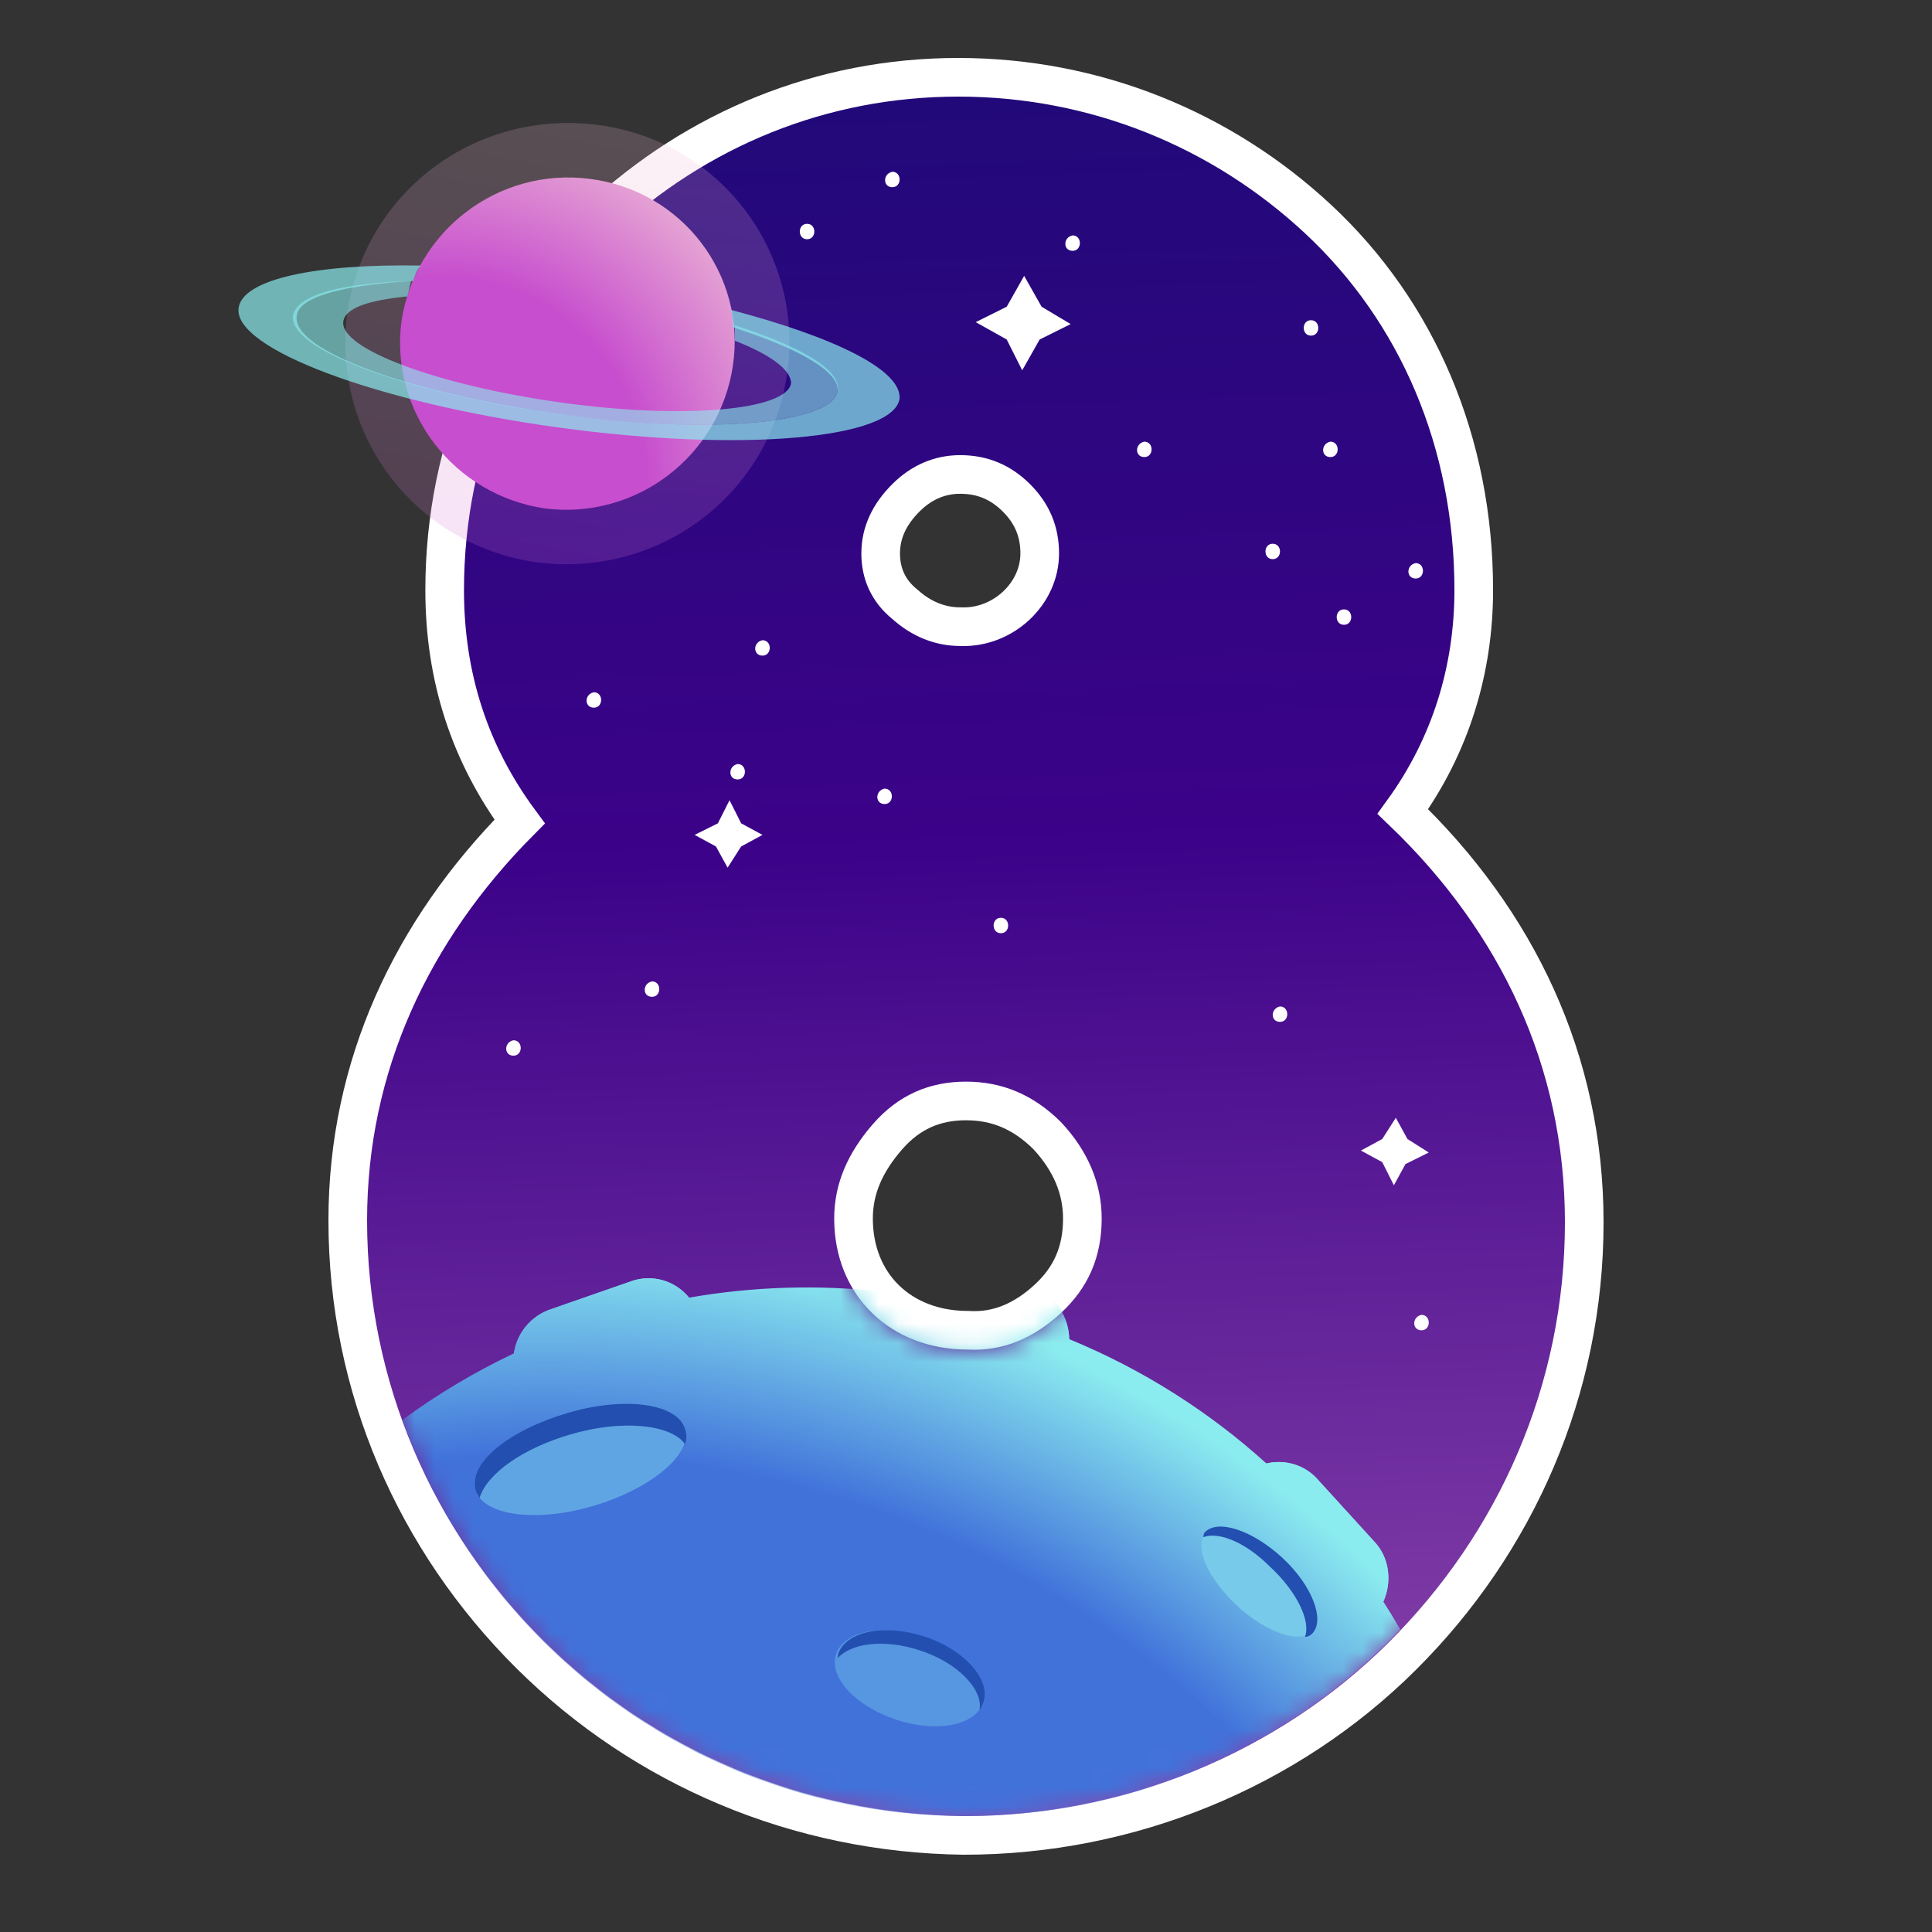 <svg width="100" height="100" viewBox="0 0 100 100" fill="none" xmlns="http://www.w3.org/2000/svg"><rect x="0" y="0" width="100" height="100" fill="#333333" stroke="none"/><path d="M31.059 11.353L31.051 11.36 31.043 11.368C26.038 16.242 23.016 22.984 23.016 30.543 23.016 35.046 24.312 39.023 26.897 42.524 21.299 48.167 18 55.177 18 63.169 18 71.829 21.526 79.763 27.424 85.629 33.327 91.5 41.301 94.897 49.888 95V95H49.9C58.488 95 66.668 91.605 72.576 85.729 78.474 79.863 82 71.929 82 63.269 82 54.884 78.508 47.666 72.611 42.004 75.087 38.59 76.281 34.65 76.281 30.543 76.281 22.897 73.368 16.142 68.239 11.353L68.239 11.353C63.242 6.694 56.68 4 49.599 4 42.514 4 36.052 6.697 31.059 11.353ZM50.156 68.856L50.128 68.854H50.1C46.615 68.854 44.178 66.484 44.178 63.069 44.178 61.565 44.756 60.194 45.938 58.837 47.049 57.563 48.378 56.985 50 56.985 51.617 56.985 52.971 57.562 54.199 58.778 55.442 60.108 56.023 61.562 56.023 63.069 56.023 64.792 55.433 66.12 54.237 67.224 52.989 68.377 51.638 68.938 50.156 68.856ZM46.855 31.294L46.837 31.278 46.819 31.264C45.964 30.568 45.583 29.663 45.583 28.647 45.583 27.568 46.038 26.614 46.893 25.764 47.718 24.943 48.672 24.558 49.699 24.558 50.837 24.558 51.788 24.951 52.605 25.764 53.423 26.577 53.816 27.52 53.816 28.647 53.816 30.738 51.915 32.517 49.736 32.437L49.717 32.436H49.699C48.665 32.436 47.693 32.045 46.855 31.294Z" fill="url(#paint0_linear)" stroke="white" stroke-width="2"/><mask id="mask0" mask-type="alpha" maskUnits="userSpaceOnUse" x="19" y="5" width="62" height="89"><path d="M28.13 84.92C22.411 79.233 19 71.55 19 63.169 19 55.187 22.411 48.203 28.23 42.615 25.421 39.123 24.016 35.132 24.016 30.543 24.016 23.259 26.926 16.773 31.741 12.084 36.557 7.594 42.777 5 49.599 5 56.421 5 62.741 7.594 67.557 12.084 72.472 16.674 75.281 23.159 75.281 30.543 75.281 34.733 73.977 38.724 71.269 42.117 77.388 47.704 81 54.888 81 63.269 81 71.65 77.589 79.333 71.871 85.02 66.152 90.707 58.227 94 49.9 94 41.573 93.9 33.848 90.608 28.13 84.92ZM54.916 67.959C56.32 66.661 57.023 65.065 57.023 63.069 57.023 61.273 56.32 59.577 54.916 58.081 53.511 56.684 51.906 55.985 50 55.985 48.094 55.985 46.489 56.684 45.184 58.181 43.88 59.677 43.178 61.273 43.178 63.069 43.178 67.061 46.087 69.854 50.1 69.854 51.906 69.954 53.511 69.256 54.916 67.959ZM54.816 28.647C54.816 27.25 54.314 26.053 53.311 25.055 52.307 24.057 51.104 23.558 49.699 23.558 48.395 23.558 47.191 24.057 46.188 25.055 45.184 26.053 44.583 27.25 44.583 28.647 44.583 29.944 45.084 31.141 46.188 32.039 47.191 32.937 48.395 33.436 49.699 33.436 52.408 33.536 54.816 31.341 54.816 28.647Z" fill="url(#paint1_linear)"/></mask><g mask="url(#mask0)"><path fill-rule="evenodd" clip-rule="evenodd" d="M53.913 15.876L55.417 16.774 53.812 17.572 52.909 19.168 52.107 17.572 50.502 16.674 52.107 15.876 53.01 14.279 53.913 15.876Z" fill="white"/><path fill-rule="evenodd" clip-rule="evenodd" d="M72.849 58.955L73.953 59.653 72.749 60.252 72.147 61.349 71.545 60.152 70.441 59.553 71.545 58.955 72.247 57.857 72.849 58.955Z" fill="white"/><path fill-rule="evenodd" clip-rule="evenodd" d="M38.362 42.615L39.466 43.214 38.362 43.813 37.66 44.91 37.058 43.813 35.955 43.214 37.158 42.615 37.76 41.418 38.362 42.615Z" fill="white"/><path d="M30.738 36.629C31.24 36.629 31.24 35.831 30.738 35.831 30.236 35.93 30.236 36.629 30.738 36.629Z" fill="white"/><path d="M68.861 23.658C69.363 23.658 69.363 22.86 68.861 22.86 68.359 22.96 68.359 23.658 68.861 23.658Z" fill="white"/><path d="M65.876 28.942C66.378 28.942 66.378 28.144 65.876 28.144 65.375 28.144 65.375 28.942 65.876 28.942Z" fill="white"/><path d="M46.188 9.689C46.689 9.689 46.689 8.891 46.188 8.891 45.686 8.991 45.686 9.689 46.188 9.689Z" fill="white"/><path d="M66.253 52.892C66.754 52.892 66.754 52.094 66.253 52.094 65.751 52.194 65.751 52.892 66.253 52.892Z" fill="white"/><path d="M33.748 51.595C34.249 51.595 34.249 50.797 33.748 50.797 33.246 50.897 33.246 51.595 33.748 51.595Z" fill="white"/><path d="M26.576 54.642C27.078 54.642 27.078 53.844 26.576 53.844 26.075 53.944 26.075 54.642 26.576 54.642Z" fill="white"/><path d="M55.518 12.982C56.019 12.982 56.019 12.184 55.518 12.184 55.016 12.284 55.016 12.982 55.518 12.982Z" fill="white"/><path d="M59.23 23.658C59.731 23.658 59.731 22.86 59.23 22.86 58.728 22.96 58.728 23.658 59.23 23.658Z" fill="white"/><path d="M51.806 48.303C52.307 48.303 52.307 47.505 51.806 47.505 51.304 47.505 51.304 48.303 51.806 48.303Z" fill="white"/><path d="M73.576 68.856C74.078 68.856 74.078 68.058 73.576 68.058 73.074 68.158 73.074 68.856 73.576 68.856Z" fill="white"/><path d="M39.466 33.935C39.968 33.935 39.968 33.137 39.466 33.137 38.964 33.236 38.964 33.935 39.466 33.935Z" fill="white"/><path d="M41.774 12.383C42.275 12.383 42.275 11.585 41.774 11.585 41.272 11.585 41.272 12.383 41.774 12.383Z" fill="white"/><path fill-rule="evenodd" clip-rule="evenodd" d="M50.903 88.113C50.502 89.311 48.495 89.71 46.389 89.011 44.282 88.313 42.877 86.816 43.278 85.619 43.68 84.421 45.686 84.022 47.793 84.721 50 85.419 51.304 87.016 50.903 88.113Z" fill="white"/><path fill-rule="evenodd" clip-rule="evenodd" d="M36.155 68.058L26.725 71.351C26.223 69.854 27.026 68.258 28.531 67.759L32.544 66.362C34.049 65.763 35.654 66.562 36.155 68.058Z" fill="url(#paint2_linear)"/><path fill-rule="evenodd" clip-rule="evenodd" d="M70.968 83.823L64.246 76.439C65.45 75.342 67.256 75.442 68.259 76.639L71.168 79.832C72.172 80.929 72.071 82.725 70.968 83.823Z" fill="url(#paint3_linear)"/><path fill-rule="evenodd" clip-rule="evenodd" d="M55.317 69.754L45.485 67.859C45.786 66.362 47.291 65.264 48.796 65.564L53.01 66.362C54.514 66.761 55.518 68.258 55.317 69.754Z" fill="url(#paint4_linear)"/><path fill-rule="evenodd" clip-rule="evenodd" d="M35.453 73.945C35.855 75.242 33.748 77.038 30.738 77.936 27.728 78.834 25.02 78.435 24.618 77.138 24.217 75.841 26.324 74.045 29.334 73.147 32.343 72.249 35.052 72.648 35.453 73.945Z" fill="white"/><path fill-rule="evenodd" clip-rule="evenodd" d="M29.534 74.244C32.243 73.446 34.751 73.746 35.453 74.743 35.554 74.444 35.554 74.244 35.453 73.945 35.052 72.648 32.343 72.249 29.334 73.147 26.324 74.045 24.217 75.741 24.618 77.138 24.618 77.238 24.719 77.338 24.819 77.537 25.22 76.24 27.126 74.943 29.534 74.244Z" fill="#4172DA"/><path fill-rule="evenodd" clip-rule="evenodd" d="M67.958 84.421C67.356 85.12 65.55 84.521 64.045 83.124 62.541 81.728 61.738 80.031 62.44 79.333 63.042 78.635 64.848 79.233 66.353 80.63 67.858 82.027 68.56 83.723 67.958 84.421Z" fill="white"/><path fill-rule="evenodd" clip-rule="evenodd" d="M65.751 81.129C67.155 82.426 67.858 83.923 67.557 84.721 67.757 84.721 67.858 84.621 67.958 84.521 68.56 83.823 67.858 82.127 66.353 80.73 64.848 79.333 63.042 78.734 62.44 79.433 62.34 79.533 62.34 79.532 62.34 79.632 63.142 79.333 64.547 79.932 65.751 81.129Z" fill="#4172DA"/><path fill-rule="evenodd" clip-rule="evenodd" d="M47.893 84.721C45.786 84.022 43.78 84.421 43.379 85.619 43.379 85.719 43.379 85.818 43.278 85.918 43.981 85.02 45.786 84.821 47.592 85.419 49.498 86.018 50.903 87.415 50.702 88.512 50.803 88.413 50.803 88.313 50.903 88.113 51.304 87.016 50 85.419 47.893 84.721Z" fill="#4172DA"/><path d="M67.858 17.372C68.359 17.372 68.359 16.574 67.858 16.574 67.356 16.574 67.356 17.372 67.858 17.372Z" fill="white"/><path d="M73.275 29.944C73.777 29.944 73.777 29.146 73.275 29.146 72.773 29.245 72.773 29.944 73.275 29.944Z" fill="white"/><path d="M69.563 32.339C70.065 32.339 70.065 31.541 69.563 31.541 69.062 31.541 69.062 32.339 69.563 32.339Z" fill="white"/><path d="M38.18 40.344C38.682 40.344 38.682 39.546 38.18 39.546 37.679 39.646 37.679 40.344 38.18 40.344Z" fill="white"/><path d="M45.786 41.617C46.288 41.617 46.288 40.819 45.786 40.819 45.285 40.919 45.285 41.617 45.786 41.617Z" fill="white"/><path d="M20.823 73.497C22.632 72.169 24.568 71.014 26.603 70.049 26.749 69.019 27.463 68.113 28.53 67.759L32.544 66.362C33.712 65.898 34.94 66.275 35.666 67.166 38.972 66.588 42.407 66.473 45.884 66.878 46.497 65.922 47.646 65.335 48.796 65.564L53.009 66.362C54.366 66.722 55.315 67.974 55.342 69.314 59.155 70.881 62.593 73.076 65.549 75.749 66.529 75.52 67.579 75.827 68.259 76.639L71.168 79.832C71.922 80.657 72.053 81.878 71.602 82.899 71.906 83.374 72.199 83.857 72.479 84.346 66.831 90.293 58.849 94 50 94 36.564 94 25.125 85.452 20.823 73.497Z" fill="url(#paint5_radial)"/><path fill-rule="evenodd" clip-rule="evenodd" d="M50.903 88.113C50.502 89.311 48.495 89.71 46.389 89.011 44.282 88.313 42.877 86.816 43.278 85.619 43.68 84.421 45.686 84.022 47.793 84.721 50 85.419 51.304 87.016 50.903 88.113Z" fill="#5796E0"/><path fill-rule="evenodd" clip-rule="evenodd" d="M35.453 73.945C35.855 75.242 33.748 77.038 30.738 77.936 27.728 78.834 25.02 78.435 24.618 77.138 24.217 75.841 26.324 74.045 29.334 73.147 32.343 72.249 35.052 72.648 35.453 73.945Z" fill="#60A5E3"/><path fill-rule="evenodd" clip-rule="evenodd" d="M29.534 74.244C32.243 73.446 34.751 73.746 35.453 74.743 35.554 74.444 35.554 74.244 35.453 73.945 35.052 72.648 32.343 72.249 29.334 73.147 26.324 74.045 24.217 75.741 24.618 77.138 24.618 77.238 24.719 77.338 24.819 77.537 25.22 76.24 27.126 74.943 29.534 74.244Z" fill="#224FB0"/><path fill-rule="evenodd" clip-rule="evenodd" d="M67.958 84.421C67.356 85.12 65.55 84.521 64.045 83.124 62.541 81.728 61.738 80.031 62.44 79.333 63.042 78.635 64.848 79.233 66.353 80.63 67.858 82.027 68.56 83.723 67.958 84.421Z" fill="#77CAE9"/><path fill-rule="evenodd" clip-rule="evenodd" d="M65.708 81.065C67.137 82.385 67.852 83.909 67.546 84.721 67.75 84.721 67.852 84.62 67.954 84.518 68.567 83.807 67.913 82.059 66.381 80.638 64.849 79.216 63 78.582 62.337 79.338 62.337 79.338 62.283 79.463 62.283 79.564 63.1 79.26 64.482 79.846 65.708 81.065Z" fill="#224FB0"/><path fill-rule="evenodd" clip-rule="evenodd" d="M47.893 84.721C45.786 84.022 43.78 84.421 43.379 85.619 43.379 85.719 43.379 85.818 43.278 85.918 43.981 85.02 45.786 84.821 47.592 85.419 49.498 86.018 50.903 87.415 50.702 88.512 50.803 88.413 50.803 88.313 50.903 88.113 51.304 87.016 50 85.419 47.893 84.721Z" fill="#224FB0"/></g><path opacity="0.2" d="M40.743 19.333C39.84 25.619 34.121 29.91 27.801 29.111 21.481 28.213 17.167 22.526 17.969 16.24 18.872 9.954 24.591 5.664 30.911 6.462 37.231 7.26 41.646 13.047 40.743 19.333Z" fill="url(#paint6_linear)"/><path d="M37.934 18.934C37.231 23.623 32.918 26.916 28.202 26.317 23.487 25.619 20.177 21.329 20.778 16.639 21.481 11.95 25.795 8.657 30.51 9.256 35.325 9.854 38.636 14.245 37.934 18.934Z" fill="url(#paint7_radial)"/><path opacity="0.7" d="M37.834 16.041C37.934 16.34 37.934 16.639 37.934 16.939 41.345 18.036 43.452 19.233 43.351 20.231 43.151 21.927 36.63 22.526 28.905 21.428 21.18 20.331 15.06 18.136 15.361 16.34 15.461 15.342 17.869 14.743 21.381 14.544 21.481 14.245 21.581 13.945 21.782 13.746 16.364 13.646 12.552 14.444 12.351 15.941 12.05 18.036 19.474 20.83 28.905 22.127 38.335 23.424 46.261 22.726 46.562 20.63 46.662 19.134 43.151 17.437 37.834 16.041Z" fill="#8BECEF"/><path opacity="0.6" d="M38.034 16.839C38.034 17.138 38.034 17.338 38.034 17.637 39.84 18.335 40.944 19.134 40.944 19.832 40.743 21.229 35.426 21.728 29.005 20.83 22.584 19.932 17.568 18.036 17.769 16.639 17.869 15.941 19.073 15.542 21.079 15.342 21.18 15.043 21.18 14.843 21.28 14.544 17.769 14.644 15.361 15.242 15.16 16.34 14.96 18.136 21.079 20.331 28.804 21.428 36.63 22.526 43.151 21.927 43.351 20.231 43.552 19.134 41.445 17.936 38.034 16.839Z" fill="#8BECEF"/><defs><linearGradient id="paint0_linear" x1="46.697" y1="-27.013" x2="51.163" y2="93.718" gradientUnits="userSpaceOnUse"><stop stop-color="#0C0F6C"/><stop offset="0.589" stop-color="#3C0289"/><stop offset="1" stop-color="#8B46AB"/></linearGradient><linearGradient id="paint1_linear" x1="46.697" y1="-27.013" x2="51.163" y2="93.718" gradientUnits="userSpaceOnUse"><stop stop-color="#0C0F6C"/><stop offset="0.589" stop-color="#3C0289"/><stop offset="1" stop-color="#8B46AB"/></linearGradient><linearGradient id="paint2_linear" x1="8.83" y1="101.072" x2="45.276" y2="48.298" gradientUnits="userSpaceOnUse"><stop stop-color="#4172DA"/><stop offset="0.822" stop-color="#8BECEF"/></linearGradient><linearGradient id="paint3_linear" x1="38.615" y1="121.636" x2="75.058" y2="68.866" gradientUnits="userSpaceOnUse"><stop stop-color="#4172DA"/><stop offset="0.822" stop-color="#8BECEF"/></linearGradient><linearGradient id="paint4_linear" x1="21.569" y1="109.87" x2="58.015" y2="57.095" gradientUnits="userSpaceOnUse"><stop stop-color="#4172DA"/><stop offset="0.822" stop-color="#8BECEF"/></linearGradient><radialGradient id="paint5_radial" cx="0" cy="0" r="1" gradientUnits="userSpaceOnUse" gradientTransform="translate(28.715 125.071) rotate(-66.432) scale(73.957 74.234)"><stop offset="0.672" stop-color="#4172DA"/><stop offset="0.822" stop-color="#8BECEF"/></radialGradient><linearGradient id="paint6_linear" x1="23.61" y1="45.988" x2="31.982" y2="4.593" gradientUnits="userSpaceOnUse"><stop offset="0.131" stop-color="#C74ECE"/><stop offset="1" stop-color="#EFC0D5"/></linearGradient><radialGradient id="paint7_radial" cx="0" cy="0" r="1" gradientUnits="userSpaceOnUse" gradientTransform="translate(22.695 25.105) rotate(-48.298) scale(21.322 21.336)"><stop offset="0.504" stop-color="#C74ECE"/><stop offset="1" stop-color="#EFC0D5"/></radialGradient></defs></svg>